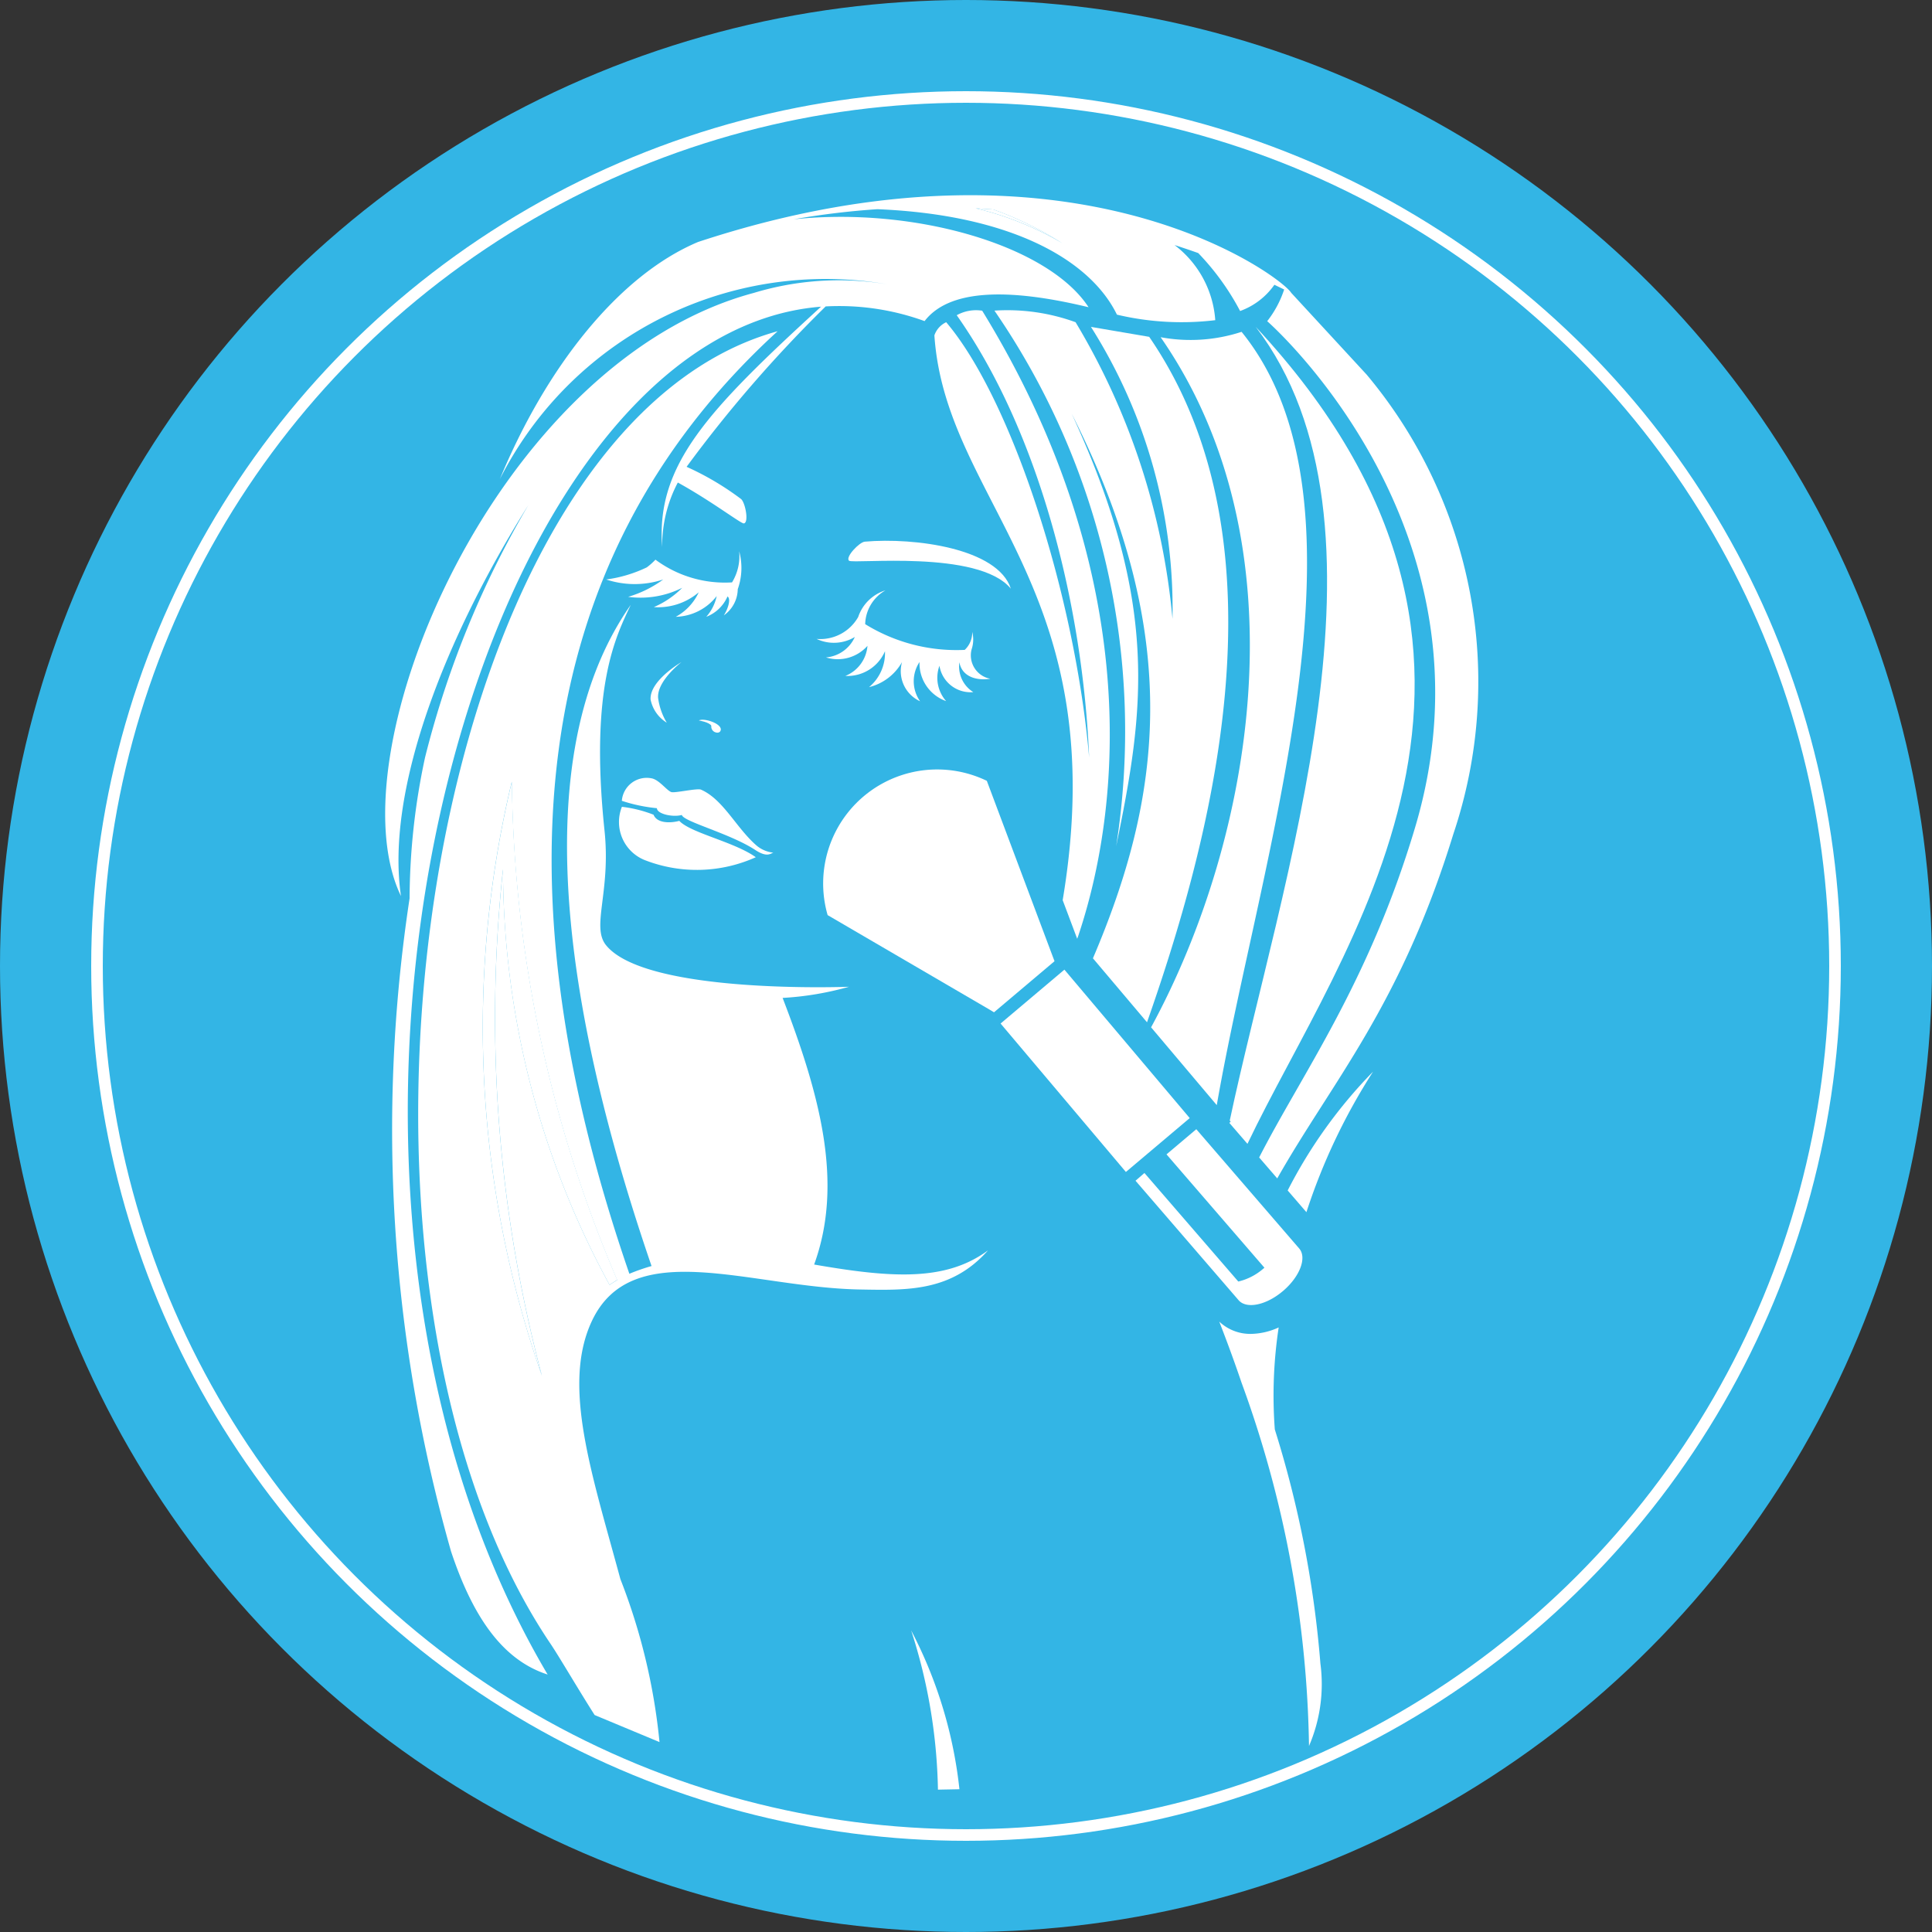 <svg xmlns="http://www.w3.org/2000/svg" width="50" height="50" viewBox="0 0 50 50">
  <rect x="0" y="0" width="50" height="50" fill="#333333" stroke="none"/>
  <g id="Group_4976" data-name="Group 4976" transform="translate(-4359 -6618)">
    <circle id="Ellipse_998" data-name="Ellipse 998" cx="25" cy="25" r="25" transform="translate(4359 6618)" fill="#33b5e5"/>
    <g id="Group_4968" data-name="Group 4968">
      <path id="Path_2240" data-name="Path 2240" d="M628.108,623.849l-2.665-3.089-.771.651,2.534,2.933-.007.007-.016.013a1.522,1.522,0,0,1-.653.338l-2.429-2.809-.231.2,2.665,3.089c.2.238.712.136,1.142-.227l.016-.013C628.123,624.573,628.309,624.087,628.108,623.849Z" transform="translate(3764.517 6026.464)" fill="#fff"/>
      <path id="Path_2241" data-name="Path 2241" d="M473.225,448.5l.783-.661.783-.661-.046-.122-1.706-4.546a2.951,2.951,0,0,0-4.12,3.475l4.193,2.447Z" transform="translate(3911.5 6195.698)" fill="#fff"/>
      <g id="Group_4945" data-name="Group 4945" transform="translate(4368.97 6623.052)">
        <path id="Path_2242" data-name="Path 2242" d="M302.435,464.174a36.038,36.038,0,0,1-1.006-13.107,22.527,22.527,0,0,0,2.758,10.756c.044-.031.15-.1.2-.128a33.751,33.751,0,0,1-2.727-12.9A27.32,27.32,0,0,0,302.435,464.174Z" transform="translate(-298.382 -433.622)" fill="#fff"/>
        <path id="Path_2243" data-name="Path 2243" d="M544.82,165.09a8.092,8.092,0,0,1,2.239.9,9.021,9.021,0,0,0-1.785-.872C545.122,165.108,544.972,165.1,544.82,165.09Z" transform="translate(-529.538 -164.75)" fill="#fff"/>
        <path id="Path_2244" data-name="Path 2244" d="M670.31,244.331l.469.543c2.424-5.094,8.272-12.484.214-21.144,3.893,5.09.62,14.447-.672,20.541l.025.029Z" transform="translate(-648.465 -220.323)" fill="#fff"/>
        <path id="Path_2245" data-name="Path 2245" d="M365.217,335.547a3.015,3.015,0,0,1-1.982-.588,1.634,1.634,0,0,1-.225.2,3.491,3.491,0,0,1-1.05.313,2.349,2.349,0,0,0,1.476,0,2.917,2.917,0,0,1-.908.449,2.4,2.4,0,0,0,1.4-.234,2.314,2.314,0,0,1-.735.5,1.619,1.619,0,0,0,1.162-.383,1.381,1.381,0,0,1-.594.634,1.386,1.386,0,0,0,1.059-.537,1.167,1.167,0,0,1-.27.537.983.983,0,0,0,.55-.527c.092.062.019.309-.095.489a.842.842,0,0,0,.36-.677,1.644,1.644,0,0,0,.037-.982A1.307,1.307,0,0,1,365.217,335.547Z" transform="translate(-356.242 -325.527)" fill="#fff"/>
        <path id="Path_2246" data-name="Path 2246" d="M467.126,355.232a.9.9,0,0,1-.747.529,1.028,1.028,0,0,0,1.074-.3.917.917,0,0,1-.573.779,1.058,1.058,0,0,0,1.026-.639,1.146,1.146,0,0,1-.412.929,1.348,1.348,0,0,0,.854-.65.857.857,0,0,0,.467,1.016.9.9,0,0,1-.015-1.016,1.035,1.035,0,0,0,.689,1.012.912.912,0,0,1-.173-.915.814.814,0,0,0,.876.682.781.781,0,0,1-.36-.773c.061.361.425.486.8.427a.616.616,0,0,1-.484-.761.79.79,0,0,0,.016-.453.617.617,0,0,1-.194.467,4.493,4.493,0,0,1-2.576-.666,1.038,1.038,0,0,1,.525-.875,1.082,1.082,0,0,0-.706.69,1.129,1.129,0,0,1-1.077.567A1.049,1.049,0,0,0,467.126,355.232Z" transform="translate(-454.973 -343.799)" fill="#fff"/>
        <path id="Path_2247" data-name="Path 2247" d="M384.762,389.61s-.828.477-.8.968a.91.91,0,0,0,.419.6,1.669,1.669,0,0,1-.224-.639C384.121,390.1,384.762,389.61,384.762,389.61Z" transform="translate(-377.095 -377.527)" fill="#fff"/>
        <path id="Path_2248" data-name="Path 2248" d="M408.356,418.42c.1-.179-.422-.353-.556-.277,0,0,.277.045.322.138C408.106,418.448,408.308,418.506,408.356,418.42Z" transform="translate(-399.684 -404.55)" fill="#fff"/>
        <path id="Path_2249" data-name="Path 2249" d="M485.975,330.817c-.339-1.046-2.493-1.329-3.78-1.217-.141.012-.512.4-.408.493S485.14,329.8,485.975,330.817Z" transform="translate(-469.784 -320.634)" fill="#fff"/>
        <path id="Path_2250" data-name="Path 2250" d="M369.262,461.435a3.293,3.293,0,0,0-.819-.205,1.061,1.061,0,0,0,.625,1.392,3.71,3.71,0,0,0,2.84-.087c-.56-.4-1.684-.626-1.98-.941C369.69,461.658,369.35,461.657,369.262,461.435Z" transform="translate(-362.318 -445.402)" fill="#fff"/>
        <path id="Path_2251" data-name="Path 2251" d="M373.63,448.708a.789.789,0,0,1-.453-.2c-.52-.461-.848-1.181-1.421-1.431-.092-.04-.669.091-.762.065-.117-.033-.314-.319-.515-.357a.646.646,0,0,0-.77.582,4.15,4.15,0,0,0,.908.191c0,.149.413.241.645.175.038.174,1.263.482,1.912.914C373.471,448.838,373.559,448.73,373.63,448.708Z" transform="translate(-363.586 -431.694)" fill="#fff"/>
        <path id="Path_2252" data-name="Path 2252" d="M513.563,872.91l.556-.011a11.517,11.517,0,0,0-1.249-4.109A14.1,14.1,0,0,1,513.563,872.91Z" transform="translate(-499.259 -831.646)" fill="#fff"/>
        <path id="Path_2253" data-name="Path 2253" d="M279.173,250.044c.767-2.11.152-4.384-.816-6.9a7.9,7.9,0,0,0,1.719-.289s-5.256.209-6.29-1.077c-.386-.481.129-1.37-.038-2.964-.392-3.736.307-5.047.679-5.843-2.964,4.228-1.4,11.459.538,17.112a5.225,5.225,0,0,0-.574.2c-3.343-9.685-2.817-18.316,3.837-24.393-9.272,2.557-12.331,24.415-5.875,33.973.224.332.688,1.131,1.139,1.84l1.679.7a15.767,15.767,0,0,0-1.013-4.22c-.738-2.729-1.516-5-.743-6.665,1.042-2.246,4.116-.877,6.946-.828,1.207.021,2.359.064,3.312-1.013C282.589,250.476,281.216,250.4,279.173,250.044Zm-5.294.527a22.521,22.521,0,0,1-2.758-10.756,36.039,36.039,0,0,0,1.006,13.107,27.311,27.311,0,0,1-.779-15.374,33.751,33.751,0,0,0,2.727,12.9C274.028,250.472,273.922,250.541,273.879,250.571Z" transform="translate(-268.073 -222.37)" fill="#fff"/>
        <path id="Path_2254" data-name="Path 2254" d="M665.32,715.95c.19.488.382,1.006.578,1.583a28.539,28.539,0,0,1,1.745,9.4,4.045,4.045,0,0,0,.295-2.132,27.515,27.515,0,0,0-1.18-6.06,11.767,11.767,0,0,1,.1-2.64,1.779,1.779,0,0,1-.713.167A1.169,1.169,0,0,1,665.32,715.95Z" transform="translate(-643.736 -686.799)" fill="#fff"/>
        <path id="Path_2255" data-name="Path 2255" d="M633.932,226.2a4.246,4.246,0,0,1-2.095.139c3.737,5.38,2.407,12.982-.247,17.86l1.7,2.014C634.408,239.778,637.555,230.667,633.932,226.2Z" transform="translate(-611.77 -222.664)" fill="#fff"/>
        <path id="Path_2256" data-name="Path 2256" d="M701.38,592.28a12.553,12.553,0,0,0-2.21,3.075l.485.562A15.7,15.7,0,0,1,701.38,592.28Z" transform="translate(-675.815 -569.598)" fill="#fff"/>
        <path id="Path_2257" data-name="Path 2257" d="M528.078,231.636c1.2-3.612,1.537-9.565-2.5-16.137a1.026,1.026,0,0,0-.659.117c2.161,3.062,3.267,7.571,3.427,11.447-.371-4.248-2.013-9.282-3.7-11.266a.583.583,0,0,0-.305.34c.292,4.346,4.674,6.519,3.32,14.617l.376,1C528.049,231.715,528.066,231.678,528.078,231.636Z" transform="translate(-510.129 -212.51)" fill="#fff"/>
        <path id="Path_2258" data-name="Path 2258" d="M280.268,175.125a12.368,12.368,0,0,0-2.245-11.893l-1.95-2.114c-.256-.429-5.679-4.508-15.353-1.316-2.049.864-3.923,3.228-5.128,6.136A9.448,9.448,0,0,1,266,160.969a7.611,7.611,0,0,0-3.834.15h0c-6.656,1.781-10.921,11.912-9.133,15.61-.408-2.788,1.182-6.752,3.3-10.124a24.622,24.622,0,0,0-2.677,6.538,17.616,17.616,0,0,0-.4,3.646,39.836,39.836,0,0,0,1.073,16.9c.6,1.808,1.4,2.833,2.5,3.187-7.711-13.04-2.041-34.686,7.076-35.4-2.942,2.692-4.276,4.1-4.112,6.22a3.494,3.494,0,0,1,.405-1.669c.88.485,1.637,1.069,1.709,1.058.137-.021.036-.549-.076-.634a7.329,7.329,0,0,0-1.406-.831,34.107,34.107,0,0,1,3.6-4.151,6.471,6.471,0,0,1,2.559.38c.623-.811,2.112-.874,4.244-.359-1.034-1.588-4.468-2.607-7.628-2.276a20.422,20.422,0,0,1,2.162-.261c3.483.143,5.517,1.326,6.2,2.729a7.263,7.263,0,0,0,2.545.143,2.672,2.672,0,0,0-1.054-1.944c.206.066.41.135.613.207a6.565,6.565,0,0,1,1.084,1.5,1.846,1.846,0,0,0,.887-.679l.253.122a2.672,2.672,0,0,1-.439.82s6.148,5.36,3.822,13.121c-1.2,4.014-2.922,6.354-4.03,8.522l.468.542C277.123,181.54,278.9,179.577,280.268,175.125Zm-12.36-16.194c.152.008.3.018.453.029a9.006,9.006,0,0,1,1.785.872A8.076,8.076,0,0,0,267.908,158.931Z" transform="translate(-252.626 -158.591)" fill="#fff"/>
        <path id="Path_2259" data-name="Path 2259" d="M558.113,216.116l-1.507-.257a13.631,13.631,0,0,1,2.11,7.555,18.105,18.105,0,0,0-2.508-7.676,5.161,5.161,0,0,0-2.1-.3,19.194,19.194,0,0,1,3.15,13.861c.724-3.5,1.133-6.25-1.15-11.192,2.94,5.814,2.293,10,.549,14.093l1.4,1.656C559.613,229.413,561.857,221.565,558.113,216.116Z" transform="translate(-538.342 -212.451)" fill="#fff"/>
      </g>
      <rect id="Rectangle_3264" data-name="Rectangle 3264" width="2.162" height="5.028" transform="matrix(0.764, -0.645, 0.645, 0.764, 4384.895, 6644.489)" fill="#fff"/>
    </g>
    <g id="Group_3694" data-name="Group 3694" transform="translate(4361.51 6620.51)">
      <circle id="Ellipse_834" data-name="Ellipse 834" cx="22.49" cy="22.49" r="22.49" transform="translate(0 0)" fill="none" stroke="#fff" stroke-width="0.3"/>
    </g>
  </g>
</svg>
